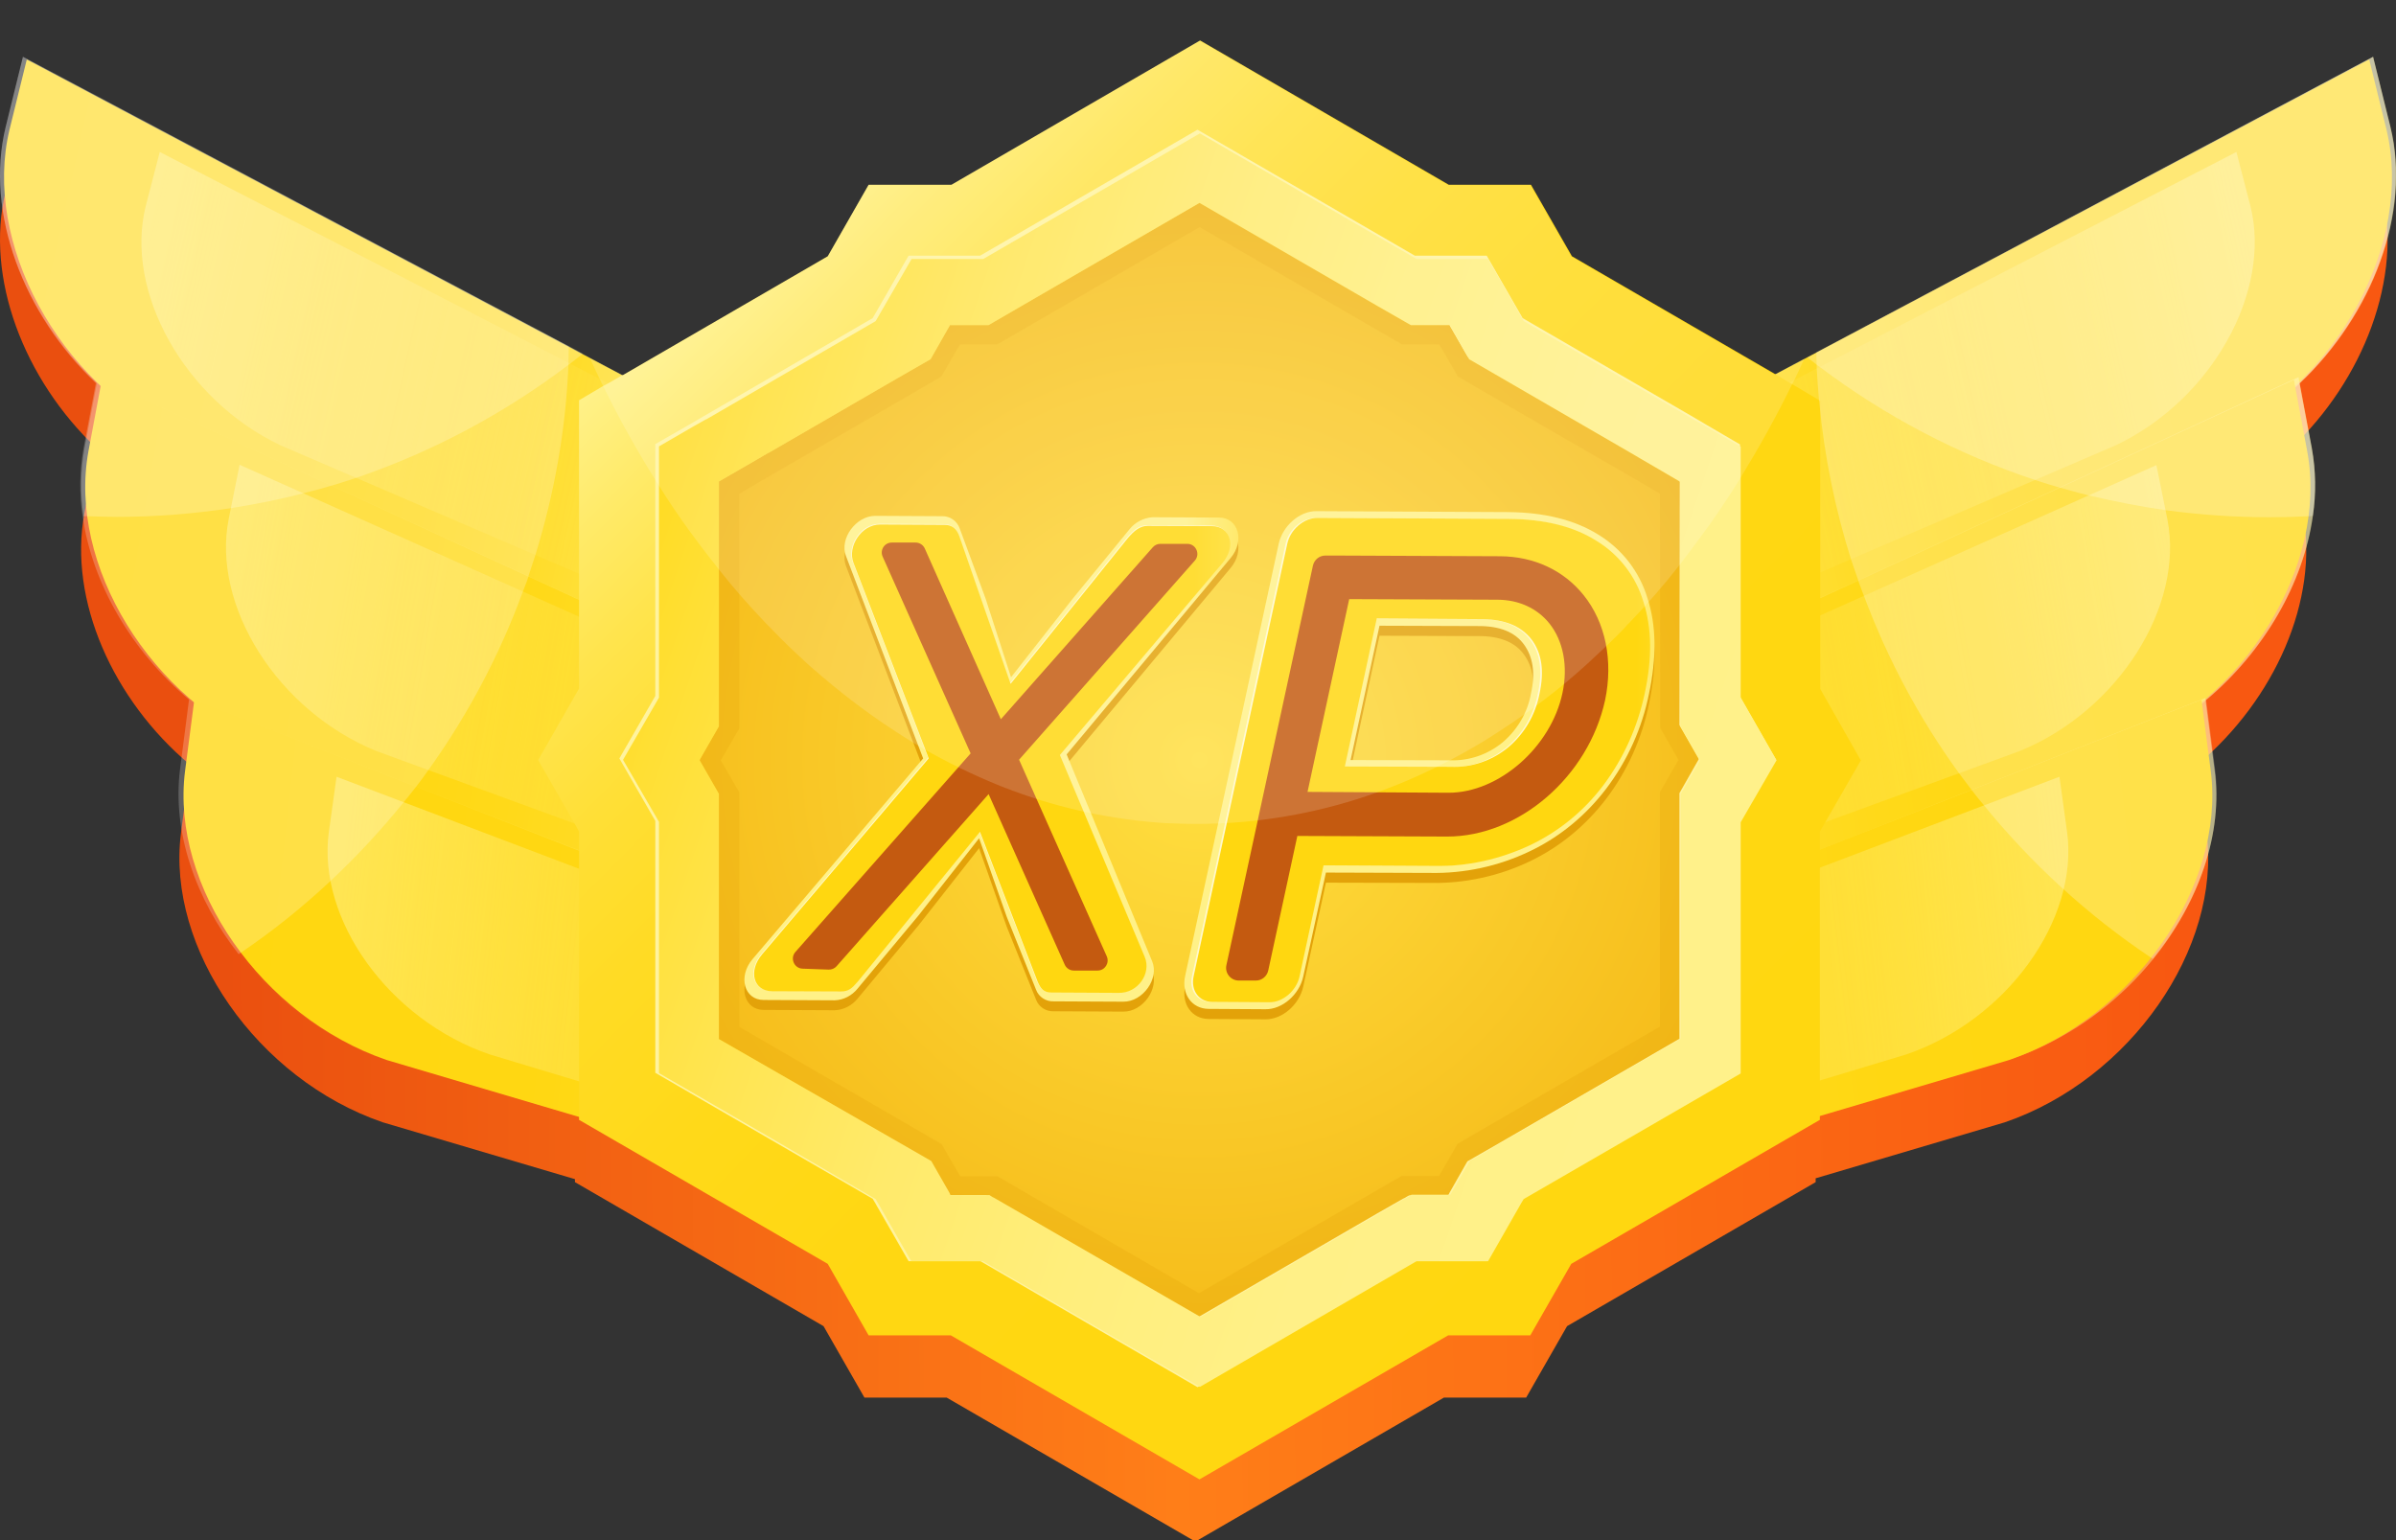 <svg width="28" height="18" viewBox="0 0 28 18" fill="none" xmlns="http://www.w3.org/2000/svg">
<rect x="0" y="0" width="28" height="18" fill="#333333" stroke="none"/>
<g clip-path="url(#clip0_15153_6530)">
<path fill-rule="evenodd" clip-rule="evenodd" d="M6.719 13.781V13.816L9.624 15.499L10.102 16.334H11.063L13.969 18.017L16.874 16.334H17.835L18.313 15.499L21.218 13.816V13.771L23.428 13.117C24.898 12.613 25.956 11.083 25.788 9.743L25.683 8.934C26.581 8.178 27.103 7.012 26.913 5.999L26.771 5.241C27.624 4.436 28.079 3.244 27.838 2.243L27.636 1.423L20.698 5.101L20.697 5.101L18.321 3.723L17.842 2.887H16.882L13.976 1.2L11.071 2.887H10.102L9.624 3.723L7.228 5.113H7.224L7.223 5.113L0.266 1.423L0.064 2.243C-0.176 3.242 0.277 4.433 1.128 5.238L0.986 5.999C0.798 7.013 1.32 8.181 2.218 8.936L2.114 9.743C1.946 11.083 3.004 12.613 4.474 13.117L6.719 13.781Z" fill="url(#paint0_linear_15153_6530)"/>
<path opacity="0.54" d="M26.874 4.483L26.827 4.526C26.637 4.701 26.423 4.858 26.197 4.986L26.178 4.998C26.112 5.037 26.042 5.072 25.972 5.107L24.381 5.779L21.763 6.888L21.273 7.095L20.344 7.493L20.336 7.497L19.986 7.645L19.643 7.79L19.632 7.794L19.27 7.946L19.262 7.919L19.157 7.602L19.048 7.271L18.632 6.002L18.531 5.701L18.527 5.685L18.492 5.576V5.572L18.515 5.56L18.523 5.556L18.617 5.506L19.041 5.279L19.06 5.271L19.402 5.092L19.776 4.893L19.795 4.881L20.748 4.373L21.094 4.19L21.125 4.174L21.242 4.112L27.733 0.664L27.936 1.484C28.181 2.487 27.726 3.678 26.874 4.483Z" fill="url(#paint1_linear_15153_6530)"/>
<path d="M25.921 5.135L19.215 7.977L18.438 5.599L27.687 0.695L27.889 1.515C28.204 2.827 27.325 4.467 25.921 5.135Z" fill="url(#paint2_linear_15153_6530)"/>
<path opacity="0.54" d="M24.723 5.205L19.107 7.621L18.484 5.724L26.135 1.776L26.298 2.405C26.551 3.405 25.847 4.674 24.723 5.205Z" fill="url(#paint3_linear_15153_6530)"/>
<path opacity="0.54" d="M27.029 6.029C26.92 6.817 26.457 7.614 25.784 8.18C25.768 8.196 25.753 8.207 25.733 8.223C25.531 8.391 25.309 8.531 25.072 8.649C24.998 8.684 24.924 8.719 24.85 8.75L23.147 9.363L21.272 10.035L20.343 10.37L20.335 10.374L19.985 10.499L19.642 10.624L19.631 10.628L18.04 11.198L18.001 11.21L17.908 10.858L17.39 8.922L17.355 8.793V8.789L17.612 8.668L17.908 8.531L17.935 8.52L18.262 8.371L18.301 8.352L18.526 8.25L19.203 7.938L19.253 7.914L19.627 7.743L19.639 7.739L19.981 7.579L20.331 7.419L20.339 7.415L21.272 6.985L21.723 6.778L24.076 5.693L26.861 4.408L26.869 4.459L26.873 4.475L27.017 5.236C27.064 5.501 27.067 5.767 27.029 6.029Z" fill="url(#paint4_linear_15153_6530)"/>
<path d="M24.8 8.774L17.95 11.237L17.305 8.82L26.807 4.439L26.962 5.271C27.211 6.599 26.239 8.188 24.8 8.774Z" fill="url(#paint5_linear_15153_6530)"/>
<path opacity="0.54" d="M23.602 8.778L17.857 10.879L17.34 8.95L25.2 5.436L25.329 6.072C25.527 7.083 24.753 8.309 23.602 8.778Z" fill="url(#paint6_linear_15153_6530)"/>
<path opacity="0.54" d="M25.164 11.207C24.794 11.664 24.324 12.027 23.791 12.265L23.771 12.273C23.694 12.308 23.612 12.339 23.53 12.366L21.274 13.034L17.774 14.069L17.754 14.076L16.549 14.432L16.529 14.342L16.475 14.076L16.455 13.991L16.451 13.979L16.234 12.917L16.206 12.788V12.78L16.07 12.12L16.043 11.992V11.988L16.883 11.656H16.887L16.984 11.617L17.945 11.238L17.995 11.218L19.621 10.578L19.633 10.574L19.975 10.438L20.325 10.301L20.333 10.297L21.267 9.93L23.04 9.231L25.774 8.157V8.181L25.879 8.993C25.984 9.742 25.693 10.551 25.164 11.207Z" fill="url(#paint7_linear_15153_6530)"/>
<path d="M23.475 12.39L16.494 14.455L15.988 12.003L25.727 8.177L25.836 9.016C26.004 10.355 24.946 11.886 23.475 12.39Z" fill="url(#paint8_linear_15153_6530)"/>
<path opacity="0.54" d="M22.278 12.323L16.424 14.088L16.02 12.132L24.067 9.078L24.156 9.722C24.296 10.745 23.452 11.921 22.278 12.323Z" fill="url(#paint9_linear_15153_6530)"/>
<path opacity="0.54" d="M9.513 5.572L9.471 5.701L9.412 5.884L8.953 7.282L8.848 7.602L8.743 7.919V7.923L8.736 7.95L8.401 7.809L8.362 7.794L8.059 7.665L7.701 7.513L7.658 7.493L6.768 7.114L6.137 6.849L3.574 5.763L2.03 5.107C1.96 5.072 1.89 5.037 1.824 4.998L1.805 4.986C1.579 4.858 1.365 4.701 1.175 4.526L1.128 4.483C0.276 3.678 -0.179 2.487 0.066 1.484L0.268 0.664L6.651 4.049L6.81 4.135L6.896 4.182L7.277 4.385L8.203 4.877L8.249 4.901L8.623 5.1L8.938 5.268L8.981 5.291L9.42 5.525L9.513 5.572Z" fill="url(#paint10_linear_15153_6530)"/>
<path d="M2.079 5.135L8.78 7.977L9.558 5.599L0.313 0.695L0.111 1.515C-0.204 2.827 0.675 4.467 2.079 5.135Z" fill="url(#paint11_linear_15153_6530)"/>
<path opacity="0.54" d="M3.279 5.205L8.895 7.621L9.518 5.724L1.867 1.776L1.704 2.405C1.451 3.405 2.155 4.674 3.279 5.205Z" fill="url(#paint12_linear_15153_6530)"/>
<path opacity="0.54" d="M10.641 8.793L10.606 8.922L10.089 10.855L9.995 11.206L9.96 11.194L8.401 10.636L8.362 10.62L8.058 10.511L7.697 10.382L7.654 10.367L6.767 10.046L4.76 9.324L3.146 8.746C3.072 8.715 3.002 8.684 2.932 8.649C2.695 8.531 2.469 8.387 2.263 8.219C2.248 8.207 2.228 8.192 2.213 8.176C1.544 7.61 1.085 6.817 0.968 6.032C0.929 5.771 0.933 5.501 0.98 5.24L1.123 4.478L1.127 4.463L1.135 4.412L3.873 5.673L6.168 6.731L6.759 7.005L7.65 7.415L7.693 7.434L8.051 7.598L8.354 7.739L8.393 7.758L8.739 7.918L8.79 7.942L9.517 8.278L9.774 8.395L9.836 8.422L10.011 8.504L10.057 8.528L10.373 8.672L10.641 8.793Z" fill="url(#paint13_linear_15153_6530)"/>
<path d="M3.197 8.774L10.046 11.237L10.691 8.82L1.19 4.439L1.034 5.271C0.789 6.599 1.757 8.188 3.197 8.774Z" fill="url(#paint14_linear_15153_6530)"/>
<path opacity="0.54" d="M4.399 8.778L10.143 10.879L10.661 8.95L2.8 5.432L2.672 6.068C2.473 7.083 3.247 8.309 4.399 8.778Z" fill="url(#paint15_linear_15153_6530)"/>
<path opacity="0.54" d="M11.956 11.98L11.929 12.113L11.789 12.788V12.796L11.762 12.929L11.548 13.971L11.544 13.983L11.524 14.076L11.47 14.322L11.447 14.436L10.264 14.084L10.225 14.073L6.764 13.05L4.469 12.37C4.387 12.343 4.306 12.312 4.224 12.277L4.208 12.269C3.656 12.015 3.17 11.636 2.796 11.152C2.291 10.508 2.019 9.719 2.112 8.989L2.217 8.177V8.153L4.862 9.192L6.768 9.938L7.658 10.285L7.701 10.301L8.059 10.441L8.362 10.559L8.401 10.574L10 11.203L10.05 11.222L10.957 11.578L11.054 11.617H11.058L11.956 11.98Z" fill="url(#paint16_linear_15153_6530)"/>
<path d="M4.523 12.39L11.504 14.455L12.01 12.003L2.271 8.177L2.162 9.016C1.995 10.355 3.053 11.886 4.523 12.39Z" fill="url(#paint17_linear_15153_6530)"/>
<path opacity="0.54" d="M5.722 12.323L11.575 14.088L11.98 12.132L3.933 9.078L3.843 9.722C3.703 10.745 4.547 11.921 5.722 12.323Z" fill="url(#paint18_linear_15153_6530)"/>
<path d="M19.98 12.338L14.021 15.794L8.059 12.338V5.427L14.021 1.972L19.98 5.427V12.338Z" fill="url(#paint19_radial_15153_6530)"/>
<path d="M21.271 8.051V4.682H21.267L20.944 4.49L20.909 4.471L20.746 4.373L18.37 2.995L17.891 2.159H16.93L14.025 0.473L11.12 2.159H10.151L9.673 2.995L7.277 4.385H7.273L7.11 4.479L7.051 4.51L6.767 4.678V8.047L6.289 8.883L6.713 9.621L6.767 9.719V13.088L9.673 14.771L10.151 15.607H11.112L14.017 17.29L16.923 15.607H17.883L18.362 14.771L21.267 13.088V9.719L21.333 9.605L21.746 8.887L21.271 8.051ZM11.929 14.185L11.598 13.994H11.594L11.552 13.967H11.096L11.092 13.963L11.089 13.951L11.081 13.936L10.871 13.569L10.49 13.35L8.401 12.143V9.277L8.183 8.899L8.175 8.883L8.183 8.867L8.401 8.489V5.627L8.841 5.373L8.981 5.291H8.984L10.493 4.416L10.875 4.198L11.092 3.815L11.1 3.799H11.552L11.929 3.581L14.017 2.37L16.106 3.581L16.487 3.799H16.942L16.95 3.815L17.152 4.166L17.168 4.198L17.545 4.416L19.035 5.279L19.175 5.361L19.622 5.623L19.634 5.631V8.493L19.844 8.856L19.855 8.871L19.863 8.887L19.855 8.903L19.638 9.281V12.143L17.549 13.354L17.172 13.572L16.969 13.924L16.954 13.951L16.946 13.967H16.491L16.46 13.986L16.413 14.014H16.409L16.114 14.185L14.025 15.396L14.014 15.388L11.929 14.185Z" fill="url(#paint20_linear_15153_6530)"/>
<path opacity="0.26" d="M20.464 8.871L20.075 8.192V5.38L20.067 5.376L19.678 5.15L19.534 5.064L17.652 3.975L17.251 3.28H16.45L14.023 1.874L11.596 3.28H10.795L10.394 3.975L8.496 5.076H8.492L8.348 5.158L7.967 5.38V8.192L7.566 8.887L7.967 9.582V12.393L9.243 13.135L10.39 13.802L10.429 13.865L10.433 13.873L10.791 14.497H11.592L14.007 15.895L14.019 15.903L16.446 14.497H17.247L17.613 13.861L17.617 13.853L17.644 13.802L18.834 13.115L20.075 12.401V9.589L20.475 8.894L20.464 8.871ZM19.402 8.508L19.6 8.855L19.608 8.871L19.616 8.883L19.608 8.894L19.398 9.258V11.998L17.395 13.158L17.033 13.369L16.839 13.705L16.823 13.732L16.816 13.744H16.38L16.349 13.763L16.302 13.791H16.298L16.014 13.955L14.011 15.114L13.999 15.107L12.02 13.959L11.705 13.775H11.701L11.658 13.748H11.223L11.219 13.744L11.215 13.736L11.207 13.724L11.005 13.373L10.643 13.162L8.64 12.002V9.261L8.43 8.898L8.422 8.887L8.43 8.875L8.64 8.512V5.771L9.06 5.525L9.196 5.447L10.639 4.611L11.001 4.4L11.211 4.037L11.219 4.025H11.654L12.016 3.815L14.019 2.655L16.022 3.815L16.384 4.025H16.819L16.827 4.037L17.022 4.373L17.037 4.4L17.399 4.611L18.822 5.435L18.959 5.513L19.386 5.763L19.398 5.771L19.402 8.508Z" fill="#E3A209"/>
<path d="M20.342 8.153L20.334 8.138V5.194L19.945 4.967L19.793 4.877L17.794 3.718L17.374 2.988H16.534L13.994 1.516L11.454 2.988H10.618L10.198 3.718L8.207 4.874L8.055 4.963L7.658 5.19V8.134L7.238 8.864L7.658 9.594V12.538L8.973 13.3L10.198 14.01L10.233 14.069L10.237 14.077L10.618 14.74H11.458L13.994 16.212L14.01 16.205L16.534 14.74H17.374L17.751 14.081L17.755 14.073L17.79 14.01L19 13.307L20.33 12.538V9.594L20.75 8.868L20.342 8.153ZM19.626 8.474L19.844 8.856L19.852 8.872L19.844 8.887L19.626 9.27V12.14L17.53 13.354L17.148 13.573L16.939 13.94L16.931 13.956L16.923 13.971H16.468L16.452 13.979L16.406 14.006H16.402L16.087 14.186L14.006 15.392L13.994 15.4L11.898 14.186L11.594 14.01H11.591L11.544 13.983L11.524 13.971L11.517 13.967H11.062L11.054 13.952L11.042 13.932L10.836 13.573L10.455 13.354L8.358 12.14V9.27L8.141 8.887L8.133 8.872L8.141 8.856L8.358 8.474V5.604L8.794 5.35L8.934 5.268H8.938L10.455 4.389L10.836 4.167L11.054 3.784L11.062 3.769H11.517L11.898 3.55L13.994 2.336L16.091 3.554L16.472 3.772H16.927L16.935 3.788L16.942 3.804L16.95 3.819L17.152 4.171L17.534 4.389L19.058 5.272H19.062L19.202 5.354L19.63 5.604L19.626 8.474Z" fill="#FFF39F"/>
<path d="M20.75 8.868L20.342 8.157V5.221L20.334 5.217L19.926 4.979L19.774 4.893L17.806 3.753L17.39 3.027H16.554L14.022 1.559L11.49 3.027H10.653L10.233 3.753L8.254 4.901H8.25L8.098 4.987L7.701 5.217V8.153L7.281 8.88L7.701 9.606V12.542L9.035 13.315L10.233 14.014L10.272 14.081L10.276 14.088L10.649 14.74H11.486L14.01 16.201L14.022 16.209L16.554 14.74H17.39L17.771 14.073L17.775 14.065L17.806 14.014L19.047 13.296L20.342 12.546V9.61L20.762 8.884L20.75 8.868ZM19.638 8.489L19.848 8.852L19.86 8.868L19.867 8.884L19.86 8.899L19.642 9.278V12.14L17.553 13.35L17.176 13.569L16.974 13.92L16.958 13.948L16.95 13.963H16.495L16.464 13.983L16.418 14.01H16.414L16.118 14.182L14.029 15.392L14.018 15.385L11.941 14.186L11.61 13.995H11.606L11.563 13.967H11.108L11.105 13.963L11.101 13.952L11.093 13.936L10.883 13.569L10.502 13.35L8.401 12.144V9.278L8.184 8.899L8.176 8.884L8.184 8.868L8.401 8.489V5.627L8.841 5.373L8.981 5.291H8.985L10.494 4.417L10.875 4.198L11.093 3.815L11.101 3.8H11.552L11.929 3.581L14.018 2.371L16.106 3.581L16.488 3.8H16.943L16.95 3.815L17.153 4.167L17.168 4.198L17.546 4.417L19.035 5.28L19.175 5.362L19.622 5.623L19.634 5.631L19.638 8.489Z" fill="url(#paint21_linear_15153_6530)"/>
<path d="M12.465 8.933L13.464 11.35C13.55 11.553 13.355 11.827 13.126 11.823L12.313 11.819C12.224 11.823 12.138 11.768 12.107 11.682L11.765 10.831L11.442 9.913L10.734 10.815L10.022 11.671C9.956 11.752 9.859 11.803 9.754 11.807L8.925 11.803C8.696 11.803 8.622 11.53 8.793 11.327L10.788 8.98L9.886 6.614C9.808 6.411 10.003 6.146 10.228 6.146L11.006 6.149C11.1 6.146 11.185 6.204 11.216 6.294L11.516 7.106L11.815 8.031L12.535 7.114L13.2 6.302C13.266 6.22 13.363 6.169 13.468 6.161L14.246 6.165C14.472 6.165 14.549 6.438 14.382 6.637L12.465 8.933Z" fill="#E3A209"/>
<path d="M14.126 11.909C13.927 11.909 13.803 11.733 13.85 11.522L14.943 6.474C14.989 6.263 15.188 6.087 15.386 6.091L17.63 6.103C18.046 6.106 18.4 6.192 18.676 6.364C18.953 6.532 19.159 6.798 19.252 7.106C19.357 7.426 19.361 7.801 19.271 8.223C19.19 8.625 19.019 9.008 18.77 9.336C18.532 9.648 18.225 9.902 17.871 10.07C17.51 10.241 17.113 10.327 16.712 10.319L15.495 10.316L15.23 11.53C15.184 11.741 14.985 11.916 14.787 11.913L14.126 11.909ZM16.942 9.004C17.167 9.011 17.385 8.937 17.56 8.793C17.731 8.648 17.852 8.445 17.891 8.223C17.945 7.981 17.914 7.793 17.809 7.649C17.704 7.504 17.525 7.434 17.284 7.434L16.121 7.43L15.783 9L16.942 9.004Z" fill="#E3A209"/>
<path d="M12.465 8.817L13.464 11.234C13.55 11.437 13.355 11.71 13.126 11.707L12.313 11.703C12.224 11.707 12.138 11.652 12.107 11.566L11.765 10.715L11.442 9.797L10.734 10.699L10.022 11.554C9.956 11.636 9.859 11.687 9.754 11.691L8.925 11.687C8.696 11.687 8.622 11.414 8.793 11.211L10.788 8.864L9.886 6.498C9.808 6.295 10.003 6.029 10.228 6.029L11.006 6.033C11.1 6.029 11.185 6.088 11.216 6.178L11.516 6.99L11.815 7.915L12.535 6.998L13.2 6.185C13.266 6.103 13.363 6.053 13.468 6.045L14.246 6.049C14.472 6.049 14.549 6.322 14.382 6.521L12.465 8.817Z" fill="url(#paint22_linear_15153_6530)"/>
<path d="M14.126 11.791C13.927 11.791 13.803 11.616 13.85 11.405L14.943 6.356C14.989 6.146 15.188 5.97 15.386 5.974L17.63 5.985C18.046 5.989 18.4 6.075 18.676 6.247C18.953 6.415 19.159 6.68 19.252 6.989C19.357 7.309 19.361 7.684 19.271 8.106C19.19 8.508 19.019 8.89 18.77 9.218C18.532 9.531 18.225 9.785 17.871 9.952C17.51 10.124 17.113 10.21 16.712 10.202L15.495 10.198L15.23 11.413C15.184 11.624 14.985 11.799 14.787 11.795L14.126 11.791ZM16.942 8.886C17.167 8.894 17.385 8.82 17.56 8.676C17.731 8.531 17.852 8.328 17.891 8.106C17.945 7.864 17.914 7.676 17.809 7.532C17.704 7.387 17.525 7.317 17.284 7.317L16.121 7.313L15.783 8.883L16.942 8.886Z" fill="url(#paint23_linear_15153_6530)"/>
<path d="M18.633 6.318C18.897 6.478 19.095 6.732 19.185 7.029C19.286 7.337 19.29 7.697 19.2 8.107C19.119 8.493 18.955 8.86 18.718 9.176C18.492 9.477 18.197 9.719 17.858 9.879C17.509 10.043 17.123 10.125 16.738 10.121L15.447 10.114L15.167 11.41C15.132 11.578 14.973 11.714 14.817 11.714L14.148 11.71C13.992 11.71 13.891 11.574 13.93 11.406L15.023 6.357C15.058 6.189 15.218 6.053 15.373 6.053L17.617 6.064C18.026 6.068 18.364 6.15 18.633 6.318ZM17.606 8.735C17.796 8.575 17.925 8.353 17.971 8.107C18.03 7.841 17.999 7.63 17.878 7.474C17.757 7.318 17.567 7.236 17.306 7.236L16.069 7.232L15.696 8.962L16.933 8.966C17.178 8.973 17.415 8.891 17.606 8.735Z" fill="#FFF8CC"/>
<path d="M18.652 6.318C18.917 6.478 19.115 6.732 19.204 7.029C19.305 7.337 19.309 7.697 19.22 8.107C19.138 8.493 18.975 8.86 18.738 9.176C18.512 9.477 18.216 9.719 17.878 9.879C17.528 10.043 17.143 10.129 16.758 10.121L15.467 10.114L15.187 11.41C15.152 11.578 14.992 11.714 14.836 11.714L14.168 11.71C14.012 11.71 13.911 11.574 13.95 11.406L15.043 6.357C15.078 6.189 15.237 6.053 15.393 6.053L17.637 6.064C18.045 6.068 18.384 6.15 18.652 6.318ZM17.625 8.735C17.816 8.575 17.944 8.353 17.991 8.107C18.049 7.841 18.018 7.634 17.898 7.474C17.777 7.318 17.586 7.24 17.326 7.236L16.089 7.228L15.716 8.958L16.952 8.962C17.194 8.973 17.435 8.891 17.625 8.735Z" fill="url(#paint24_linear_15153_6530)"/>
<path d="M12.378 8.82L13.37 11.178C13.451 11.374 13.288 11.604 13.066 11.6L12.281 11.596C12.187 11.596 12.152 11.549 12.117 11.467L11.444 9.718L10.017 11.467C9.947 11.549 9.908 11.585 9.815 11.585L9.017 11.581C8.796 11.581 8.733 11.346 8.897 11.151L10.845 8.855L9.966 6.571C9.893 6.376 10.06 6.122 10.278 6.122L11.028 6.126C11.122 6.126 11.172 6.173 11.203 6.259L11.802 7.985L13.171 6.282C13.241 6.2 13.311 6.138 13.405 6.138L14.155 6.142C14.373 6.142 14.443 6.38 14.276 6.575L12.378 8.82Z" fill="#FFF8CC"/>
<path d="M12.386 8.824L13.377 11.182C13.459 11.378 13.296 11.608 13.074 11.604L12.288 11.6C12.195 11.6 12.16 11.553 12.125 11.471L11.452 9.722L10.025 11.471C9.955 11.553 9.916 11.588 9.823 11.588L9.025 11.585C8.804 11.585 8.741 11.35 8.905 11.155L10.853 8.863L9.974 6.579C9.9 6.384 10.068 6.13 10.285 6.13L11.036 6.134C11.129 6.134 11.18 6.181 11.211 6.267L11.81 7.992L13.179 6.29C13.249 6.208 13.319 6.146 13.412 6.146L14.163 6.149C14.381 6.149 14.451 6.388 14.284 6.583L12.386 8.824Z" fill="url(#paint25_linear_15153_6530)"/>
<path d="M13.472 6.396L11.696 8.406L10.807 6.41C10.788 6.368 10.746 6.341 10.7 6.341H10.421C10.336 6.341 10.28 6.429 10.315 6.506L11.343 8.805L9.295 11.126C9.23 11.2 9.28 11.317 9.378 11.321L9.684 11.332C9.719 11.333 9.753 11.319 9.776 11.293L11.553 9.281L12.442 11.273C12.46 11.315 12.502 11.343 12.548 11.343H12.827C12.912 11.343 12.968 11.255 12.934 11.177L11.909 8.879L13.963 6.552C14.03 6.476 13.976 6.356 13.875 6.356H13.559C13.526 6.356 13.494 6.371 13.472 6.396L13.472 6.396Z" fill="#C45A10"/>
<path d="M18.506 6.955C18.272 6.664 17.925 6.503 17.529 6.501L15.626 6.493H15.488C15.418 6.493 15.358 6.542 15.343 6.611L14.332 11.279C14.311 11.372 14.382 11.46 14.477 11.46H14.676C14.746 11.46 14.806 11.411 14.821 11.342L15.161 9.77C15.161 9.77 16.913 9.777 16.913 9.777C17.751 9.777 18.561 9.078 18.757 8.185C18.854 7.723 18.763 7.274 18.506 6.955ZM16.93 9.265L15.28 9.255L15.767 7.002L17.5 7.009C17.748 7.01 17.964 7.109 18.106 7.286C18.27 7.491 18.326 7.788 18.259 8.1C18.125 8.732 17.516 9.265 16.93 9.265Z" fill="#C45A10"/>
<path opacity="0.22" d="M6.647 4.049C6.647 4.052 6.647 4.052 6.647 4.049C6.647 4.116 6.643 4.174 6.643 4.237V4.264C6.612 5.018 6.48 5.763 6.258 6.482C6.231 6.564 6.204 6.65 6.176 6.732V6.736C6.165 6.771 6.153 6.81 6.137 6.845L6.134 6.853C6.126 6.872 6.118 6.892 6.11 6.915C5.838 7.657 5.465 8.36 5.006 9C4.959 9.067 4.912 9.133 4.862 9.196C4.827 9.238 4.792 9.285 4.757 9.328C4.757 9.332 4.753 9.332 4.753 9.332C4.741 9.348 4.73 9.36 4.718 9.375C4.453 9.703 4.166 10.012 3.858 10.3C3.532 10.605 3.182 10.886 2.812 11.136L2.789 11.152C2.283 10.507 2.011 9.719 2.104 8.989L2.209 8.176C1.536 7.61 1.077 6.818 0.965 6.033C0.926 5.771 0.93 5.502 0.976 5.24L1.12 4.479C0.276 3.678 -0.179 2.487 0.066 1.484L0.268 0.664L6.647 4.049Z" fill="white"/>
<path opacity="0.22" d="M6.81 4.135C6.764 4.174 6.713 4.209 6.666 4.248L6.643 4.264C5.892 4.834 5.056 5.279 4.165 5.584C4.072 5.615 3.975 5.646 3.882 5.674H3.878C3.78 5.705 3.679 5.732 3.578 5.756L3.567 5.76L3.551 5.763C3.271 5.838 2.987 5.892 2.699 5.939C2.26 6.005 1.812 6.041 1.369 6.041C1.252 6.041 1.14 6.037 1.023 6.033H0.976C0.937 5.771 0.941 5.502 0.988 5.24L1.132 4.479C0.276 3.678 -0.179 2.487 0.066 1.484L0.268 0.664L6.651 4.049L6.81 4.135Z" fill="white"/>
<path opacity="0.24" d="M27.014 5.244C27.061 5.502 27.065 5.767 27.026 6.029C26.917 6.818 26.454 7.614 25.781 8.18L25.886 8.992C25.979 9.742 25.692 10.55 25.159 11.206L25.135 11.191C24.4 10.699 23.743 10.098 23.183 9.41L23.148 9.367L23.144 9.363C23.109 9.32 23.074 9.278 23.043 9.235C22.992 9.168 22.946 9.106 22.895 9.039C22.432 8.403 22.059 7.704 21.783 6.966C21.775 6.946 21.767 6.923 21.759 6.904L21.756 6.896C21.744 6.861 21.728 6.825 21.717 6.79V6.786C21.689 6.704 21.658 6.619 21.631 6.537C21.444 5.943 21.32 5.334 21.262 4.717C21.262 4.709 21.262 4.697 21.258 4.686C21.246 4.561 21.238 4.432 21.23 4.303V4.272C21.227 4.221 21.227 4.17 21.227 4.12V4.116L27.73 0.664L27.932 1.484C28.173 2.484 27.722 3.674 26.87 4.479L27.014 5.244Z" fill="white"/>
<path opacity="0.24" d="M27.017 5.244C27.064 5.502 27.068 5.767 27.029 6.029L26.983 6.033C26.831 6.041 26.675 6.045 26.52 6.045C26.115 6.045 25.711 6.017 25.31 5.963C25.011 5.92 24.711 5.861 24.415 5.791C24.408 5.791 24.404 5.787 24.396 5.787C24.392 5.787 24.388 5.787 24.384 5.783C24.283 5.76 24.182 5.728 24.081 5.701H24.077C23.98 5.674 23.883 5.642 23.785 5.611C22.879 5.31 22.031 4.865 21.269 4.291L21.242 4.272C21.203 4.241 21.164 4.209 21.121 4.178L21.238 4.116L27.733 0.664L27.935 1.484C28.177 2.484 27.725 3.674 26.874 4.479L27.017 5.244Z" fill="white"/>
<path opacity="0.16" d="M21.087 4.19C21.048 4.276 21.009 4.358 20.97 4.44L20.943 4.49C20.76 4.865 20.558 5.228 20.34 5.584C20.336 5.588 20.332 5.592 20.332 5.599C20.22 5.779 20.103 5.955 19.983 6.126C19.87 6.283 19.757 6.435 19.64 6.587L19.628 6.603C19.442 6.841 19.247 7.064 19.045 7.274C19.029 7.29 19.018 7.302 19.002 7.317V7.321C18.882 7.446 18.757 7.567 18.629 7.684C18.598 7.716 18.563 7.743 18.532 7.774L18.528 7.778C18.217 8.059 17.882 8.313 17.532 8.539C17.528 8.543 17.524 8.543 17.52 8.547C17.45 8.594 17.38 8.637 17.31 8.68C17.03 8.848 16.739 8.996 16.439 9.125C16.365 9.156 16.288 9.188 16.214 9.215L16.194 9.223C15.591 9.453 14.953 9.586 14.308 9.621H14.296C14.257 9.625 14.218 9.625 14.179 9.625C14.121 9.629 14.059 9.629 13.997 9.629C13.919 9.629 13.841 9.629 13.763 9.625C13.724 9.625 13.682 9.621 13.643 9.621H13.631C13.017 9.582 12.414 9.457 11.838 9.242C11.83 9.242 11.826 9.238 11.819 9.234C11.729 9.203 11.643 9.168 11.554 9.129C11.251 9 10.959 8.852 10.679 8.684C10.609 8.641 10.539 8.598 10.469 8.551C10.465 8.547 10.461 8.547 10.457 8.543C10.127 8.329 9.812 8.087 9.512 7.825L9.508 7.821C9.473 7.794 9.442 7.762 9.411 7.735C9.271 7.606 9.131 7.474 8.999 7.333L8.995 7.329L8.952 7.286C8.761 7.087 8.575 6.876 8.4 6.654C8.384 6.638 8.373 6.618 8.361 6.603C8.256 6.474 8.155 6.337 8.057 6.205C7.933 6.033 7.812 5.857 7.7 5.674C7.684 5.65 7.672 5.631 7.657 5.607C7.439 5.256 7.237 4.897 7.054 4.522C7.038 4.494 7.027 4.467 7.011 4.436C6.972 4.354 6.933 4.272 6.895 4.19V4.186L7.276 4.389L9.672 2.999L10.15 2.163H11.111L14.016 0.477L16.922 2.163H17.882L18.361 2.999L20.737 4.377L21.087 4.19Z" fill="white"/>
</g>
<defs>
<linearGradient id="paint0_linear_15153_6530" x1="2.451" y1="10.2" x2="25.451" y2="10.111" gradientUnits="userSpaceOnUse">
<stop stop-color="#EA4F0F"/>
<stop offset="0.49" stop-color="#FF7E18"/>
<stop offset="1" stop-color="#F85811"/>
</linearGradient>
<linearGradient id="paint1_linear_15153_6530" x1="18.492" y1="4.305" x2="28.002" y2="4.305" gradientUnits="userSpaceOnUse">
<stop stop-color="#FFF18A" stop-opacity="0"/>
<stop offset="0.09" stop-color="#FFF18A" stop-opacity="0.03"/>
<stop offset="0.22" stop-color="#FFF18A" stop-opacity="0.1"/>
<stop offset="0.37" stop-color="#FFF18A" stop-opacity="0.23"/>
<stop offset="0.54" stop-color="#FFF18A" stop-opacity="0.41"/>
<stop offset="0.73" stop-color="#FFF18A" stop-opacity="0.63"/>
<stop offset="0.93" stop-color="#FFF18A" stop-opacity="0.9"/>
<stop offset="1" stop-color="#FFF18A"/>
</linearGradient>
<linearGradient id="paint2_linear_15153_6530" x1="18.321" y1="5.505" x2="28.192" y2="3.298" gradientUnits="userSpaceOnUse">
<stop stop-color="#FFF188"/>
<stop offset="0.07" stop-color="#FFEA68"/>
<stop offset="0.14" stop-color="#FFE44D"/>
<stop offset="0.22" stop-color="#FFDF36"/>
<stop offset="0.31" stop-color="#FFDB25"/>
<stop offset="0.43" stop-color="#FFD919"/>
<stop offset="0.59" stop-color="#FFD712"/>
<stop offset="1" stop-color="#FFD710"/>
</linearGradient>
<linearGradient id="paint3_linear_15153_6530" x1="18.372" y1="5.669" x2="26.525" y2="3.846" gradientUnits="userSpaceOnUse">
<stop stop-color="#FFF18A" stop-opacity="0"/>
<stop offset="0.09" stop-color="#FFF18A" stop-opacity="0.03"/>
<stop offset="0.22" stop-color="#FFF18A" stop-opacity="0.1"/>
<stop offset="0.37" stop-color="#FFF18A" stop-opacity="0.23"/>
<stop offset="0.54" stop-color="#FFF18A" stop-opacity="0.41"/>
<stop offset="0.73" stop-color="#FFF18A" stop-opacity="0.63"/>
<stop offset="0.93" stop-color="#FFF18A" stop-opacity="0.9"/>
<stop offset="1" stop-color="#FFF18A"/>
</linearGradient>
<linearGradient id="paint4_linear_15153_6530" x1="17.355" y1="7.809" x2="27.055" y2="7.809" gradientUnits="userSpaceOnUse">
<stop stop-color="#FFF18A" stop-opacity="0"/>
<stop offset="0.09" stop-color="#FFF18A" stop-opacity="0.03"/>
<stop offset="0.22" stop-color="#FFF18A" stop-opacity="0.1"/>
<stop offset="0.37" stop-color="#FFF18A" stop-opacity="0.23"/>
<stop offset="0.54" stop-color="#FFF18A" stop-opacity="0.41"/>
<stop offset="0.73" stop-color="#FFF18A" stop-opacity="0.63"/>
<stop offset="0.93" stop-color="#FFF18A" stop-opacity="0.9"/>
<stop offset="1" stop-color="#FFF18A"/>
</linearGradient>
<linearGradient id="paint5_linear_15153_6530" x1="17.427" y1="8.797" x2="27.396" y2="7.092" gradientUnits="userSpaceOnUse">
<stop stop-color="#FFF188"/>
<stop offset="0.07" stop-color="#FFEA68"/>
<stop offset="0.14" stop-color="#FFE44D"/>
<stop offset="0.22" stop-color="#FFDF36"/>
<stop offset="0.31" stop-color="#FFDB25"/>
<stop offset="0.43" stop-color="#FFD919"/>
<stop offset="0.59" stop-color="#FFD712"/>
<stop offset="1" stop-color="#FFD710"/>
</linearGradient>
<linearGradient id="paint6_linear_15153_6530" x1="17.469" y1="8.963" x2="25.703" y2="7.555" gradientUnits="userSpaceOnUse">
<stop stop-color="#FFF18A" stop-opacity="0"/>
<stop offset="0.09" stop-color="#FFF18A" stop-opacity="0.03"/>
<stop offset="0.22" stop-color="#FFF18A" stop-opacity="0.1"/>
<stop offset="0.37" stop-color="#FFF18A" stop-opacity="0.23"/>
<stop offset="0.54" stop-color="#FFF18A" stop-opacity="0.41"/>
<stop offset="0.73" stop-color="#FFF18A" stop-opacity="0.63"/>
<stop offset="0.93" stop-color="#FFF18A" stop-opacity="0.9"/>
<stop offset="1" stop-color="#FFF18A"/>
</linearGradient>
<linearGradient id="paint7_linear_15153_6530" x1="16.043" y1="11.294" x2="25.901" y2="11.294" gradientUnits="userSpaceOnUse">
<stop stop-color="#FFF18A" stop-opacity="0"/>
<stop offset="0.09" stop-color="#FFF18A" stop-opacity="0.03"/>
<stop offset="0.22" stop-color="#FFF18A" stop-opacity="0.1"/>
<stop offset="0.37" stop-color="#FFF18A" stop-opacity="0.23"/>
<stop offset="0.54" stop-color="#FFF18A" stop-opacity="0.41"/>
<stop offset="0.73" stop-color="#FFF18A" stop-opacity="0.63"/>
<stop offset="0.93" stop-color="#FFF18A" stop-opacity="0.9"/>
<stop offset="1" stop-color="#FFF18A"/>
</linearGradient>
<linearGradient id="paint8_linear_15153_6530" x1="15.967" y1="11.956" x2="26.02" y2="10.844" gradientUnits="userSpaceOnUse">
<stop stop-color="#FFF188"/>
<stop offset="0.07" stop-color="#FFEA68"/>
<stop offset="0.14" stop-color="#FFE44D"/>
<stop offset="0.22" stop-color="#FFDF36"/>
<stop offset="0.31" stop-color="#FFDB25"/>
<stop offset="0.43" stop-color="#FFD919"/>
<stop offset="0.59" stop-color="#FFD712"/>
<stop offset="1" stop-color="#FFD710"/>
</linearGradient>
<linearGradient id="paint9_linear_15153_6530" x1="15.999" y1="12.124" x2="24.302" y2="11.205" gradientUnits="userSpaceOnUse">
<stop stop-color="#FFF18A" stop-opacity="0"/>
<stop offset="0.09" stop-color="#FFF18A" stop-opacity="0.03"/>
<stop offset="0.22" stop-color="#FFF18A" stop-opacity="0.1"/>
<stop offset="0.37" stop-color="#FFF18A" stop-opacity="0.23"/>
<stop offset="0.54" stop-color="#FFF18A" stop-opacity="0.41"/>
<stop offset="0.73" stop-color="#FFF18A" stop-opacity="0.63"/>
<stop offset="0.93" stop-color="#FFF18A" stop-opacity="0.9"/>
<stop offset="1" stop-color="#FFF18A"/>
</linearGradient>
<linearGradient id="paint10_linear_15153_6530" x1="-7.27843e-05" y1="4.307" x2="9.513" y2="4.307" gradientUnits="userSpaceOnUse">
<stop stop-color="#FFF18A" stop-opacity="0"/>
<stop offset="0.09" stop-color="#FFF18A" stop-opacity="0.03"/>
<stop offset="0.22" stop-color="#FFF18A" stop-opacity="0.1"/>
<stop offset="0.37" stop-color="#FFF18A" stop-opacity="0.23"/>
<stop offset="0.54" stop-color="#FFF18A" stop-opacity="0.41"/>
<stop offset="0.73" stop-color="#FFF18A" stop-opacity="0.63"/>
<stop offset="0.93" stop-color="#FFF18A" stop-opacity="0.9"/>
<stop offset="1" stop-color="#FFF18A"/>
</linearGradient>
<linearGradient id="paint11_linear_15153_6530" x1="9.395" y1="5.427" x2="-0.477" y2="3.22" gradientUnits="userSpaceOnUse">
<stop stop-color="#FFF188"/>
<stop offset="0.07" stop-color="#FFEA68"/>
<stop offset="0.14" stop-color="#FFE44D"/>
<stop offset="0.22" stop-color="#FFDF36"/>
<stop offset="0.31" stop-color="#FFDB25"/>
<stop offset="0.43" stop-color="#FFD919"/>
<stop offset="0.59" stop-color="#FFD712"/>
<stop offset="1" stop-color="#FFD710"/>
</linearGradient>
<linearGradient id="paint12_linear_15153_6530" x1="9.347" y1="5.591" x2="1.193" y2="3.768" gradientUnits="userSpaceOnUse">
<stop stop-color="#FFF18A" stop-opacity="0"/>
<stop offset="0.09" stop-color="#FFF18A" stop-opacity="0.03"/>
<stop offset="0.22" stop-color="#FFF18A" stop-opacity="0.1"/>
<stop offset="0.37" stop-color="#FFF18A" stop-opacity="0.23"/>
<stop offset="0.54" stop-color="#FFF18A" stop-opacity="0.41"/>
<stop offset="0.73" stop-color="#FFF18A" stop-opacity="0.63"/>
<stop offset="0.93" stop-color="#FFF18A" stop-opacity="0.9"/>
<stop offset="1" stop-color="#FFF18A"/>
</linearGradient>
<linearGradient id="paint13_linear_15153_6530" x1="0.941" y1="7.809" x2="10.641" y2="7.809" gradientUnits="userSpaceOnUse">
<stop stop-color="#FFF18A" stop-opacity="0"/>
<stop offset="0.09" stop-color="#FFF18A" stop-opacity="0.03"/>
<stop offset="0.22" stop-color="#FFF18A" stop-opacity="0.1"/>
<stop offset="0.37" stop-color="#FFF18A" stop-opacity="0.23"/>
<stop offset="0.54" stop-color="#FFF18A" stop-opacity="0.41"/>
<stop offset="0.73" stop-color="#FFF18A" stop-opacity="0.63"/>
<stop offset="0.93" stop-color="#FFF18A" stop-opacity="0.9"/>
<stop offset="1" stop-color="#FFF18A"/>
</linearGradient>
<linearGradient id="paint14_linear_15153_6530" x1="10.432" y1="8.703" x2="0.462" y2="6.998" gradientUnits="userSpaceOnUse">
<stop stop-color="#FFF188"/>
<stop offset="0.07" stop-color="#FFEA68"/>
<stop offset="0.14" stop-color="#FFE44D"/>
<stop offset="0.22" stop-color="#FFDF36"/>
<stop offset="0.31" stop-color="#FFDB25"/>
<stop offset="0.43" stop-color="#FFD919"/>
<stop offset="0.59" stop-color="#FFD712"/>
<stop offset="1" stop-color="#FFD710"/>
</linearGradient>
<linearGradient id="paint15_linear_15153_6530" x1="10.39" y1="8.866" x2="2.156" y2="7.458" gradientUnits="userSpaceOnUse">
<stop stop-color="#FFF18A" stop-opacity="0"/>
<stop offset="0.09" stop-color="#FFF18A" stop-opacity="0.03"/>
<stop offset="0.22" stop-color="#FFF18A" stop-opacity="0.1"/>
<stop offset="0.37" stop-color="#FFF18A" stop-opacity="0.23"/>
<stop offset="0.54" stop-color="#FFF18A" stop-opacity="0.41"/>
<stop offset="0.73" stop-color="#FFF18A" stop-opacity="0.63"/>
<stop offset="0.93" stop-color="#FFF18A" stop-opacity="0.9"/>
<stop offset="1" stop-color="#FFF18A"/>
</linearGradient>
<linearGradient id="paint16_linear_15153_6530" x1="2.094" y1="11.294" x2="11.956" y2="11.294" gradientUnits="userSpaceOnUse">
<stop stop-color="#FFF18A" stop-opacity="0"/>
<stop offset="0.09" stop-color="#FFF18A" stop-opacity="0.03"/>
<stop offset="0.22" stop-color="#FFF18A" stop-opacity="0.1"/>
<stop offset="0.37" stop-color="#FFF18A" stop-opacity="0.23"/>
<stop offset="0.54" stop-color="#FFF18A" stop-opacity="0.41"/>
<stop offset="0.73" stop-color="#FFF18A" stop-opacity="0.63"/>
<stop offset="0.93" stop-color="#FFF18A" stop-opacity="0.9"/>
<stop offset="1" stop-color="#FFF18A"/>
</linearGradient>
<linearGradient id="paint17_linear_15153_6530" x1="12.224" y1="11.951" x2="2.171" y2="10.839" gradientUnits="userSpaceOnUse">
<stop stop-color="#FFF188"/>
<stop offset="0.07" stop-color="#FFEA68"/>
<stop offset="0.14" stop-color="#FFE44D"/>
<stop offset="0.22" stop-color="#FFDF36"/>
<stop offset="0.31" stop-color="#FFDB25"/>
<stop offset="0.43" stop-color="#FFD919"/>
<stop offset="0.59" stop-color="#FFD712"/>
<stop offset="1" stop-color="#FFD710"/>
</linearGradient>
<linearGradient id="paint18_linear_15153_6530" x1="12.193" y1="12.119" x2="3.89" y2="11.2" gradientUnits="userSpaceOnUse">
<stop stop-color="#FFF18A" stop-opacity="0"/>
<stop offset="0.09" stop-color="#FFF18A" stop-opacity="0.03"/>
<stop offset="0.22" stop-color="#FFF18A" stop-opacity="0.1"/>
<stop offset="0.37" stop-color="#FFF18A" stop-opacity="0.23"/>
<stop offset="0.54" stop-color="#FFF18A" stop-opacity="0.41"/>
<stop offset="0.73" stop-color="#FFF18A" stop-opacity="0.63"/>
<stop offset="0.93" stop-color="#FFF18A" stop-opacity="0.9"/>
<stop offset="1" stop-color="#FFF18A"/>
</linearGradient>
<radialGradient id="paint19_radial_15153_6530" cx="0" cy="0" r="1" gradientUnits="userSpaceOnUse" gradientTransform="translate(14.019 8.883) scale(6.439 6.464)">
<stop stop-color="#FFDF40"/>
<stop offset="1" stop-color="#F6BD1B"/>
</radialGradient>
<linearGradient id="paint20_linear_15153_6530" x1="8.298" y1="3.141" x2="19.781" y2="14.58" gradientUnits="userSpaceOnUse">
<stop stop-color="#FFF188"/>
<stop offset="0.07" stop-color="#FFEA68"/>
<stop offset="0.14" stop-color="#FFE44D"/>
<stop offset="0.22" stop-color="#FFDF36"/>
<stop offset="0.31" stop-color="#FFDB25"/>
<stop offset="0.43" stop-color="#FFD919"/>
<stop offset="0.59" stop-color="#FFD712"/>
<stop offset="1" stop-color="#FFD710"/>
</linearGradient>
<linearGradient id="paint21_linear_15153_6530" x1="6.355" y1="6.265" x2="19.715" y2="10.793" gradientUnits="userSpaceOnUse">
<stop stop-color="#FFD710"/>
<stop offset="0.14" stop-color="#FFDF34"/>
<stop offset="0.29" stop-color="#FFE553"/>
<stop offset="0.44" stop-color="#FFEA6B"/>
<stop offset="0.61" stop-color="#FFEE7C"/>
<stop offset="0.79" stop-color="#FFF087"/>
<stop offset="1" stop-color="#FFF18A"/>
</linearGradient>
<linearGradient id="paint22_linear_15153_6530" x1="13.861" y1="8.868" x2="18.637" y2="8.868" gradientUnits="userSpaceOnUse">
<stop stop-color="#FFF188"/>
<stop offset="0.07" stop-color="#FFEA68"/>
<stop offset="0.14" stop-color="#FFE44D"/>
<stop offset="0.22" stop-color="#FFDF36"/>
<stop offset="0.31" stop-color="#FFDB25"/>
<stop offset="0.43" stop-color="#FFD919"/>
<stop offset="0.59" stop-color="#FFD712"/>
<stop offset="1" stop-color="#FFD710"/>
</linearGradient>
<linearGradient id="paint23_linear_15153_6530" x1="19.017" y1="8.885" x2="23.73" y2="8.885" gradientUnits="userSpaceOnUse">
<stop stop-color="#FFF188"/>
<stop offset="0.07" stop-color="#FFEA68"/>
<stop offset="0.14" stop-color="#FFE44D"/>
<stop offset="0.22" stop-color="#FFDF36"/>
<stop offset="0.31" stop-color="#FFDB25"/>
<stop offset="0.43" stop-color="#FFD919"/>
<stop offset="0.59" stop-color="#FFD712"/>
<stop offset="1" stop-color="#FFD710"/>
</linearGradient>
<linearGradient id="paint24_linear_15153_6530" x1="19.117" y1="8.884" x2="23.68" y2="8.884" gradientUnits="userSpaceOnUse">
<stop stop-color="#FFD710"/>
<stop offset="0.14" stop-color="#FFDF34"/>
<stop offset="0.29" stop-color="#FFE553"/>
<stop offset="0.44" stop-color="#FFEA6B"/>
<stop offset="0.61" stop-color="#FFEE7C"/>
<stop offset="0.79" stop-color="#FFF087"/>
<stop offset="1" stop-color="#FFF18A"/>
</linearGradient>
<linearGradient id="paint25_linear_15153_6530" x1="13.962" y1="8.867" x2="18.541" y2="8.867" gradientUnits="userSpaceOnUse">
<stop stop-color="#FFD710"/>
<stop offset="0.14" stop-color="#FFDF34"/>
<stop offset="0.29" stop-color="#FFE553"/>
<stop offset="0.44" stop-color="#FFEA6B"/>
<stop offset="0.61" stop-color="#FFEE7C"/>
<stop offset="0.79" stop-color="#FFF087"/>
<stop offset="1" stop-color="#FFF18A"/>
</linearGradient>
<clipPath id="clip0_15153_6530">
<rect width="28" height="18" fill="white"/>
</clipPath>
</defs>
</svg>
